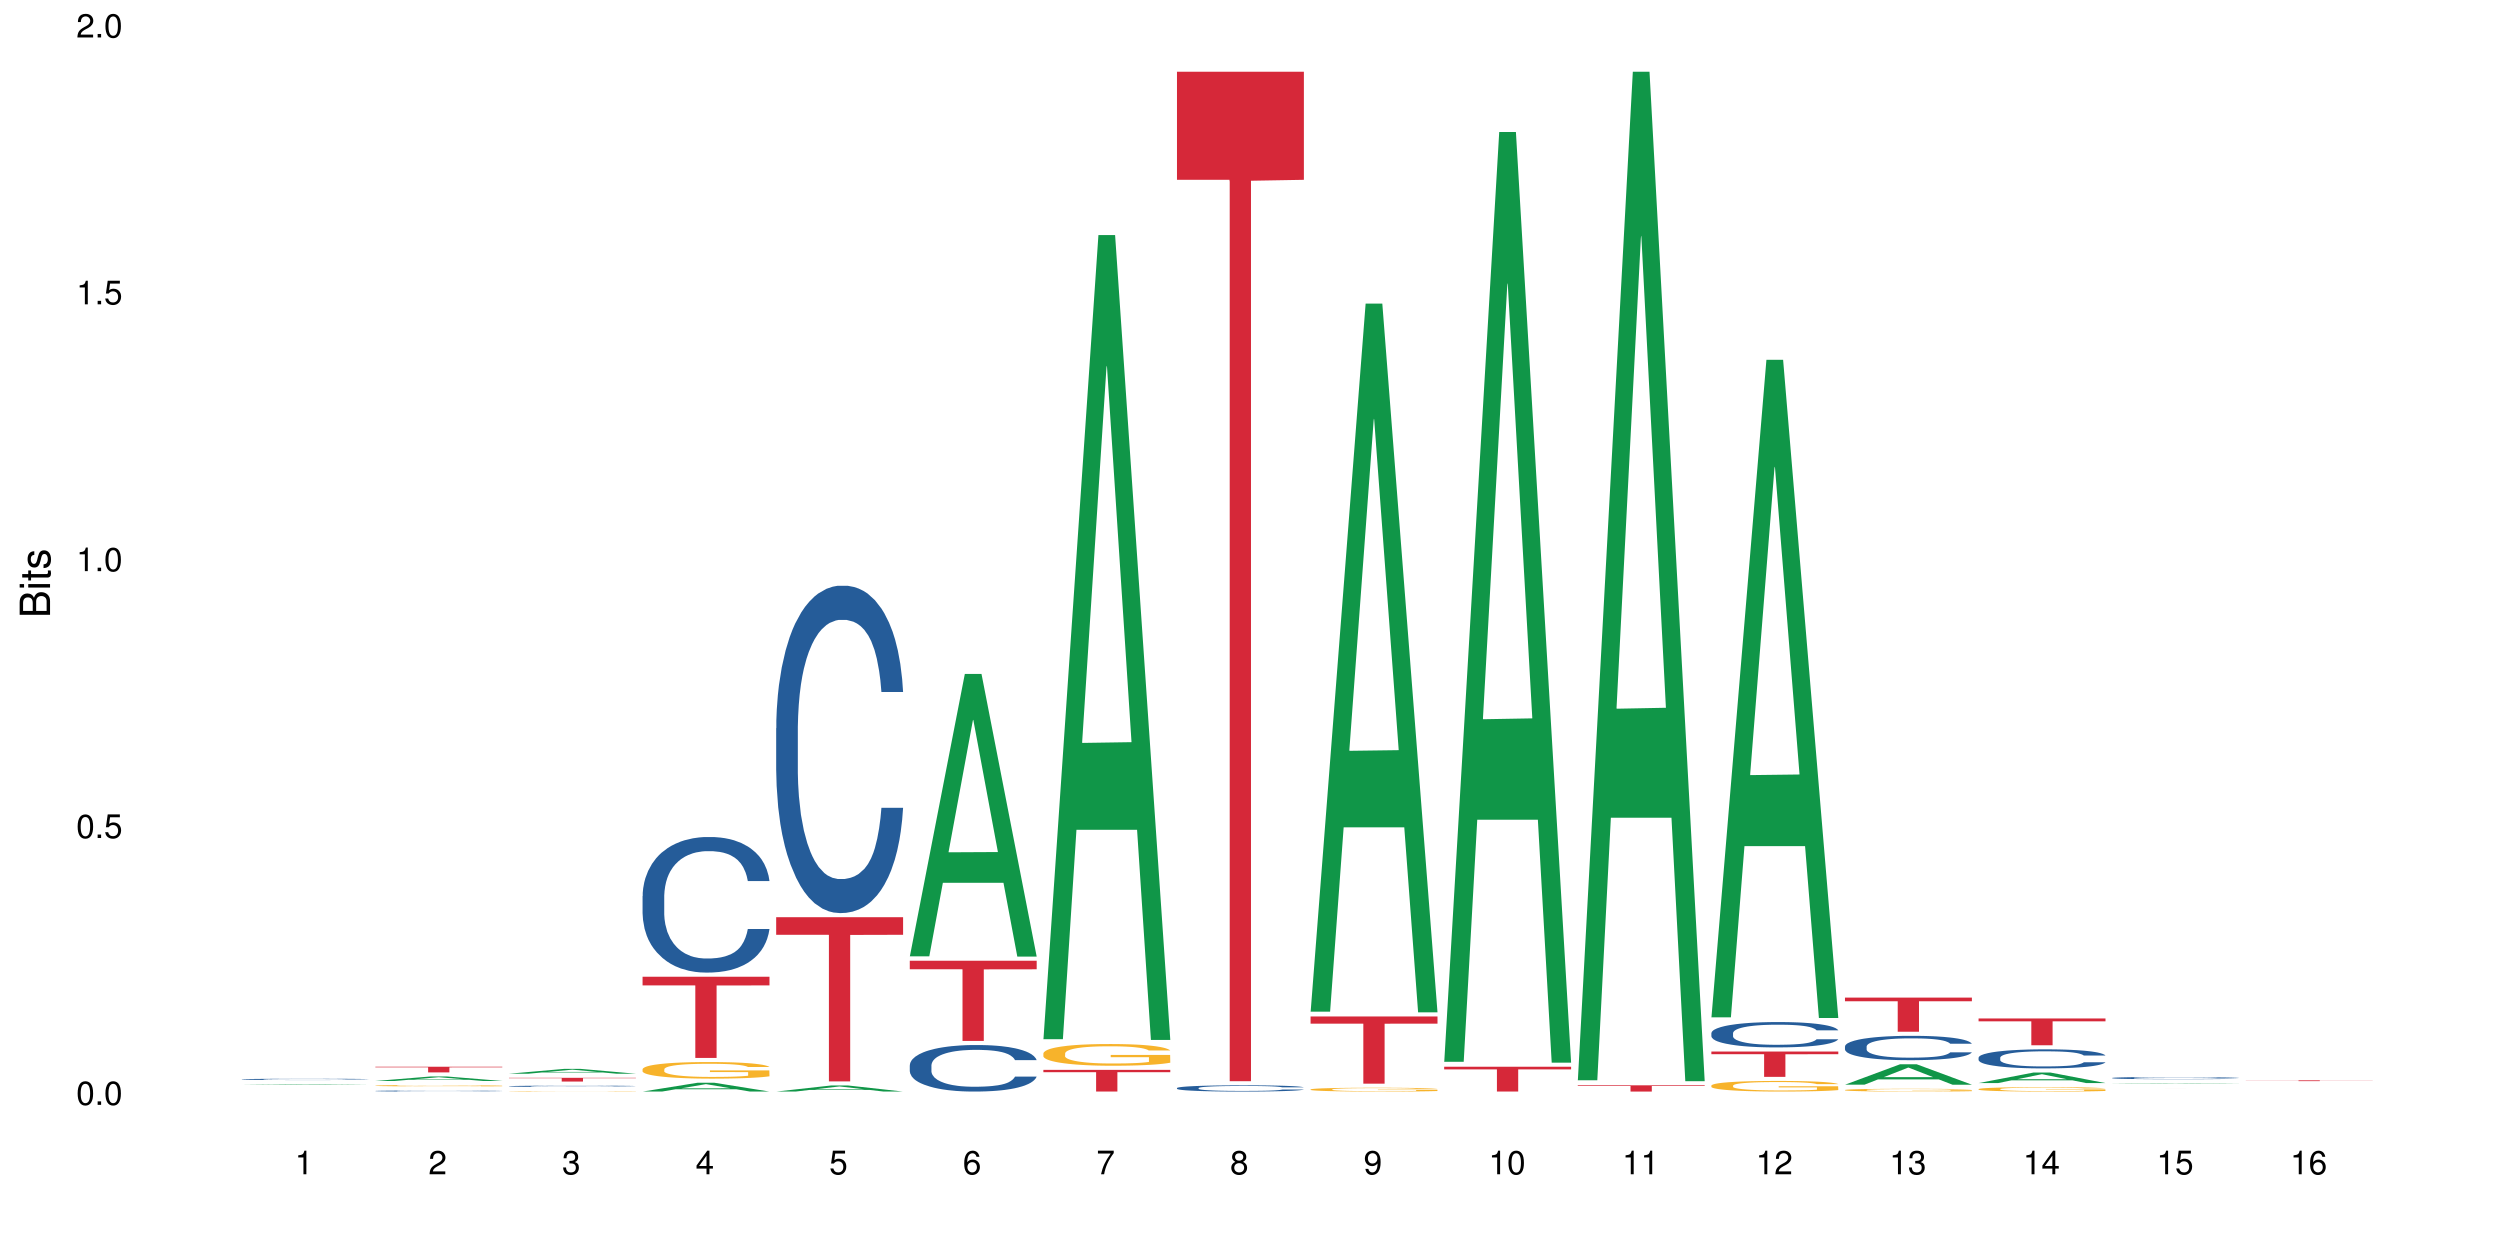 <?xml version="1.0" encoding="UTF-8"?>
<svg xmlns="http://www.w3.org/2000/svg" xmlns:xlink="http://www.w3.org/1999/xlink" width="720pt" height="360pt" viewBox="0 0 720 360" version="1.1">
<defs>
<g>
<symbol overflow="visible" id="glyph0-0">
<path style="stroke:none;" d=""/>
</symbol>
<symbol overflow="visible" id="glyph0-1">
<path style="stroke:none;" d="M 2.641 -6.797 C 2 -6.797 1.422 -6.531 1.078 -6.047 C 0.641 -5.453 0.406 -4.547 0.406 -3.297 C 0.406 -1 1.188 0.219 2.641 0.219 C 4.078 0.219 4.859 -1 4.859 -3.234 C 4.859 -4.562 4.656 -5.438 4.203 -6.047 C 3.844 -6.531 3.281 -6.797 2.641 -6.797 Z M 2.641 -6.047 C 3.547 -6.047 4 -5.125 4 -3.312 C 4 -1.375 3.562 -0.484 2.625 -0.484 C 1.734 -0.484 1.281 -1.422 1.281 -3.281 C 1.281 -5.141 1.734 -6.047 2.641 -6.047 Z M 2.641 -6.047 "/>
</symbol>
<symbol overflow="visible" id="glyph0-2">
<path style="stroke:none;" d="M 1.828 -1 L 0.828 -1 L 0.828 0 L 1.828 0 Z M 1.828 -1 "/>
</symbol>
<symbol overflow="visible" id="glyph0-3">
<path style="stroke:none;" d="M 4.562 -6.797 L 1.062 -6.797 L 0.547 -3.094 L 1.328 -3.094 C 1.719 -3.562 2.047 -3.734 2.578 -3.734 C 3.484 -3.734 4.062 -3.109 4.062 -2.094 C 4.062 -1.125 3.484 -0.531 2.578 -0.531 C 1.828 -0.531 1.375 -0.906 1.188 -1.672 L 0.328 -1.672 C 0.453 -1.109 0.547 -0.844 0.75 -0.594 C 1.125 -0.078 1.828 0.219 2.594 0.219 C 3.969 0.219 4.922 -0.781 4.922 -2.219 C 4.922 -3.562 4.031 -4.484 2.719 -4.484 C 2.25 -4.484 1.859 -4.359 1.469 -4.062 L 1.734 -5.969 L 4.562 -5.969 Z M 4.562 -6.797 "/>
</symbol>
<symbol overflow="visible" id="glyph0-4">
<path style="stroke:none;" d="M 2.484 -4.844 L 2.484 0 L 3.328 0 L 3.328 -6.797 L 2.766 -6.797 C 2.469 -5.75 2.281 -5.609 0.984 -5.453 L 0.984 -4.844 Z M 2.484 -4.844 "/>
</symbol>
<symbol overflow="visible" id="glyph0-5">
<path style="stroke:none;" d="M 4.859 -0.828 L 1.281 -0.828 C 1.359 -1.391 1.672 -1.75 2.5 -2.234 L 3.469 -2.75 C 4.406 -3.266 4.906 -3.969 4.906 -4.812 C 4.906 -5.375 4.672 -5.906 4.266 -6.266 C 3.859 -6.625 3.375 -6.797 2.719 -6.797 C 1.859 -6.797 1.219 -6.5 0.844 -5.922 C 0.609 -5.562 0.5 -5.125 0.484 -4.438 L 1.328 -4.438 C 1.359 -4.906 1.406 -5.188 1.531 -5.406 C 1.75 -5.812 2.188 -6.062 2.703 -6.062 C 3.469 -6.062 4.031 -5.516 4.031 -4.781 C 4.031 -4.25 3.719 -3.797 3.125 -3.438 L 2.234 -2.938 C 0.812 -2.141 0.406 -1.5 0.328 0 L 4.859 0 Z M 4.859 -0.828 "/>
</symbol>
<symbol overflow="visible" id="glyph0-6">
<path style="stroke:none;" d="M 2.125 -3.125 L 2.578 -3.125 C 3.516 -3.125 3.984 -2.703 3.984 -1.891 C 3.984 -1.031 3.469 -0.531 2.578 -0.531 C 1.656 -0.531 1.203 -0.984 1.156 -1.969 L 0.312 -1.969 C 0.344 -1.422 0.438 -1.078 0.609 -0.766 C 0.953 -0.109 1.625 0.219 2.547 0.219 C 3.953 0.219 4.859 -0.609 4.859 -1.906 C 4.859 -2.766 4.516 -3.25 3.703 -3.516 C 4.344 -3.766 4.656 -4.25 4.656 -4.938 C 4.656 -6.109 3.875 -6.797 2.578 -6.797 C 1.203 -6.797 0.484 -6.047 0.453 -4.609 L 1.297 -4.609 C 1.312 -5.016 1.344 -5.25 1.453 -5.453 C 1.641 -5.828 2.062 -6.062 2.594 -6.062 C 3.344 -6.062 3.797 -5.625 3.797 -4.906 C 3.797 -4.422 3.609 -4.141 3.25 -3.984 C 3.016 -3.891 2.719 -3.844 2.125 -3.844 Z M 2.125 -3.125 "/>
</symbol>
<symbol overflow="visible" id="glyph0-7">
<path style="stroke:none;" d="M 3.141 -1.625 L 3.141 0 L 3.984 0 L 3.984 -1.625 L 4.984 -1.625 L 4.984 -2.391 L 3.984 -2.391 L 3.984 -6.797 L 3.359 -6.797 L 0.266 -2.516 L 0.266 -1.625 Z M 3.141 -2.391 L 1 -2.391 L 3.141 -5.359 Z M 3.141 -2.391 "/>
</symbol>
<symbol overflow="visible" id="glyph0-8">
<path style="stroke:none;" d="M 4.781 -5.031 C 4.609 -6.141 3.891 -6.797 2.844 -6.797 C 2.094 -6.797 1.422 -6.438 1.031 -5.828 C 0.609 -5.172 0.406 -4.344 0.406 -3.094 C 0.406 -1.953 0.578 -1.234 0.984 -0.625 C 1.359 -0.078 1.953 0.219 2.703 0.219 C 3.984 0.219 4.922 -0.734 4.922 -2.078 C 4.922 -3.344 4.062 -4.234 2.844 -4.234 C 2.172 -4.234 1.641 -3.969 1.281 -3.469 C 1.281 -5.125 1.828 -6.047 2.797 -6.047 C 3.391 -6.047 3.797 -5.672 3.938 -5.031 Z M 2.734 -3.484 C 3.547 -3.484 4.062 -2.922 4.062 -2 C 4.062 -1.156 3.484 -0.531 2.703 -0.531 C 1.922 -0.531 1.328 -1.188 1.328 -2.047 C 1.328 -2.891 1.906 -3.484 2.734 -3.484 Z M 2.734 -3.484 "/>
</symbol>
<symbol overflow="visible" id="glyph0-9">
<path style="stroke:none;" d="M 4.984 -6.797 L 0.438 -6.797 L 0.438 -5.969 L 4.109 -5.969 C 2.5 -3.656 1.828 -2.234 1.328 0 L 2.219 0 C 2.594 -2.172 3.453 -4.047 4.984 -6.094 Z M 4.984 -6.797 "/>
</symbol>
<symbol overflow="visible" id="glyph0-10">
<path style="stroke:none;" d="M 3.75 -3.578 C 4.453 -4 4.688 -4.344 4.688 -4.984 C 4.688 -6.047 3.844 -6.797 2.641 -6.797 C 1.438 -6.797 0.594 -6.047 0.594 -4.984 C 0.594 -4.359 0.828 -4.016 1.516 -3.578 C 0.734 -3.203 0.359 -2.641 0.359 -1.891 C 0.359 -0.641 1.297 0.219 2.641 0.219 C 3.984 0.219 4.922 -0.641 4.922 -1.875 C 4.922 -2.641 4.531 -3.203 3.75 -3.578 Z M 2.641 -6.047 C 3.359 -6.047 3.812 -5.625 3.812 -4.969 C 3.812 -4.344 3.344 -3.922 2.641 -3.922 C 1.922 -3.922 1.453 -4.344 1.453 -4.984 C 1.453 -5.625 1.922 -6.047 2.641 -6.047 Z M 2.641 -3.203 C 3.484 -3.203 4.062 -2.672 4.062 -1.875 C 4.062 -1.062 3.484 -0.531 2.625 -0.531 C 1.797 -0.531 1.219 -1.078 1.219 -1.875 C 1.219 -2.672 1.797 -3.203 2.641 -3.203 Z M 2.641 -3.203 "/>
</symbol>
<symbol overflow="visible" id="glyph0-11">
<path style="stroke:none;" d="M 0.516 -1.547 C 0.672 -0.438 1.406 0.219 2.438 0.219 C 3.188 0.219 3.859 -0.141 4.266 -0.75 C 4.688 -1.406 4.891 -2.25 4.891 -3.484 C 4.891 -4.625 4.703 -5.359 4.312 -5.953 C 3.938 -6.5 3.344 -6.797 2.594 -6.797 C 1.297 -6.797 0.359 -5.844 0.359 -4.516 C 0.359 -3.25 1.234 -2.344 2.453 -2.344 C 3.094 -2.344 3.562 -2.578 4.016 -3.109 C 4 -1.453 3.469 -0.531 2.5 -0.531 C 1.906 -0.531 1.484 -0.906 1.359 -1.547 Z M 2.578 -6.062 C 3.375 -6.062 3.969 -5.406 3.969 -4.531 C 3.969 -3.688 3.375 -3.094 2.547 -3.094 C 1.734 -3.094 1.234 -3.672 1.234 -4.578 C 1.234 -5.438 1.797 -6.062 2.578 -6.062 Z M 2.578 -6.062 "/>
</symbol>
<symbol overflow="visible" id="glyph1-0">
<path style="stroke:none;" d=""/>
</symbol>
<symbol overflow="visible" id="glyph1-1">
<path style="stroke:none;" d="M 0 -0.953 L 0 -4.891 C 0 -5.719 -0.234 -6.344 -0.734 -6.797 C -1.188 -7.234 -1.812 -7.469 -2.5 -7.469 C -3.547 -7.469 -4.188 -7 -4.625 -5.875 C -4.984 -6.672 -5.641 -7.094 -6.531 -7.094 C -7.156 -7.094 -7.734 -6.859 -8.141 -6.391 C -8.562 -5.938 -8.75 -5.344 -8.75 -4.5 L -8.75 -0.953 Z M -4.984 -2.062 L -7.766 -2.062 L -7.766 -4.219 C -7.766 -4.844 -7.688 -5.203 -7.453 -5.5 C -7.219 -5.812 -6.859 -5.969 -6.375 -5.969 C -5.906 -5.969 -5.531 -5.812 -5.297 -5.5 C -5.062 -5.203 -4.984 -4.844 -4.984 -4.219 Z M -0.984 -2.062 L -4 -2.062 L -4 -4.781 C -4 -5.328 -3.859 -5.688 -3.578 -5.953 C -3.297 -6.219 -2.922 -6.359 -2.484 -6.359 C -2.062 -6.359 -1.688 -6.219 -1.406 -5.953 C -1.109 -5.688 -0.984 -5.328 -0.984 -4.781 Z M -0.984 -2.062 "/>
</symbol>
<symbol overflow="visible" id="glyph1-2">
<path style="stroke:none;" d="M -6.281 -1.797 L -6.281 -0.797 L 0 -0.797 L 0 -1.797 Z M -8.75 -1.797 L -8.75 -0.797 L -7.484 -0.797 L -7.484 -1.797 Z M -8.75 -1.797 "/>
</symbol>
<symbol overflow="visible" id="glyph1-3">
<path style="stroke:none;" d="M -6.281 -3.047 L -6.281 -2.016 L -8.016 -2.016 L -8.016 -1.016 L -6.281 -1.016 L -6.281 -0.172 L -5.469 -0.172 L -5.469 -1.016 L -0.719 -1.016 C -0.078 -1.016 0.281 -1.453 0.281 -2.234 C 0.281 -2.469 0.25 -2.719 0.188 -3.047 L -0.641 -3.047 C -0.609 -2.922 -0.594 -2.766 -0.594 -2.562 C -0.594 -2.141 -0.719 -2.016 -1.156 -2.016 L -5.469 -2.016 L -5.469 -3.047 Z M -6.281 -3.047 "/>
</symbol>
<symbol overflow="visible" id="glyph1-4">
<path style="stroke:none;" d="M -4.531 -5.25 C -5.766 -5.25 -6.469 -4.422 -6.469 -2.969 C -6.469 -1.516 -5.719 -0.562 -4.547 -0.562 C -3.562 -0.562 -3.094 -1.062 -2.734 -2.562 L -2.516 -3.484 C -2.344 -4.188 -2.094 -4.469 -1.625 -4.469 C -1.047 -4.469 -0.641 -3.875 -0.641 -3 C -0.641 -2.453 -0.797 -2 -1.062 -1.75 C -1.25 -1.594 -1.422 -1.531 -1.875 -1.469 L -1.875 -0.406 C -0.422 -0.453 0.281 -1.266 0.281 -2.922 C 0.281 -4.5 -0.5 -5.516 -1.719 -5.516 C -2.656 -5.516 -3.172 -4.984 -3.469 -3.734 L -3.703 -2.766 C -3.891 -1.953 -4.156 -1.609 -4.594 -1.609 C -5.172 -1.609 -5.547 -2.125 -5.547 -2.938 C -5.547 -3.75 -5.203 -4.172 -4.531 -4.203 Z M -4.531 -5.25 "/>
</symbol>
</g>
</defs>
<g id="surface63580">
<rect x="0" y="0" width="720" height="360" style="fill:rgb(100%,100%,100%);fill-opacity:1;stroke:none;"/>
<path style=" stroke:none;fill-rule:nonzero;fill:rgb(6.275%,58.824%,28.235%);fill-opacity:1;" d="M 69.629 312.422 L 69.668 312.422 L 85.484 312.238 L 90.289 312.238 L 106.184 312.422 L 100.598 312.422 L 96.613 312.375 L 79.156 312.375 L 75.254 312.422 L 69.629 312.422 L 80.836 312.355 L 95.012 312.355 L 87.945 312.266 L 87.867 312.266 L 87.789 312.27 L 80.797 312.355 L 80.836 312.355 Z M 69.629 312.422 "/>
<path style=" stroke:none;fill-rule:nonzero;fill:rgb(14.51%,36.078%,60%);fill-opacity:1;" d="M 69.629 310.844 L 69.676 310.844 L 69.676 310.836 L 69.809 310.82 L 70.121 310.805 L 70.434 310.793 L 71.234 310.773 L 72.348 310.754 L 73.508 310.738 L 74.355 310.73 L 75.113 310.723 L 76.852 310.711 L 77.965 310.703 L 79.168 310.695 L 80.641 310.691 L 81.711 310.688 L 84.117 310.684 L 85.898 310.68 L 93.344 310.68 L 94.77 310.684 L 95.973 310.688 L 98.07 310.695 L 99.941 310.703 L 100.789 310.711 L 102.125 310.723 L 103.152 310.73 L 103.863 310.742 L 104.668 310.754 L 105.379 310.77 L 105.914 310.785 L 106.184 310.801 L 99.941 310.801 L 99.629 310.789 L 99.273 310.777 L 98.605 310.762 L 97.938 310.754 L 97 310.742 L 96.152 310.734 L 94.992 310.73 L 93.969 310.727 L 92.898 310.723 L 91.875 310.719 L 86.793 310.719 L 85.055 310.723 L 84.117 310.723 L 82.781 310.73 L 81.844 310.734 L 80.73 310.738 L 79.973 310.746 L 79.035 310.754 L 78.367 310.762 L 77.609 310.773 L 77.164 310.781 L 76.762 310.793 L 76.406 310.805 L 76.137 310.816 L 75.961 310.828 L 75.871 310.84 L 75.871 310.895 L 75.961 310.906 L 76.184 310.922 L 76.762 310.945 L 77.609 310.961 L 78.59 310.977 L 79.527 310.988 L 80.059 310.992 L 80.773 310.996 L 81.887 311.004 L 83.492 311.012 L 84.43 311.016 L 85.855 311.016 L 87.328 311.02 L 89.289 311.02 L 91.027 311.016 L 92.184 311.016 L 93.391 311.012 L 95.039 311.008 L 96.062 311 L 96.953 310.996 L 97.625 310.988 L 98.07 310.98 L 98.738 310.973 L 99.273 310.961 L 99.676 310.949 L 99.941 310.938 L 106.184 310.938 L 105.914 310.949 L 105.516 310.965 L 105.113 310.973 L 104.488 310.984 L 103.773 310.996 L 102.75 311.008 L 101.902 311.016 L 100.789 311.023 L 99.762 311.031 L 98.648 311.039 L 97 311.043 L 95.93 311.047 L 94.77 311.051 L 93.391 311.055 L 91.648 311.055 L 89.777 311.059 L 86.168 311.059 L 84.785 311.055 L 82.957 311.051 L 80.684 311.047 L 79.035 311.039 L 77.742 311.031 L 76.629 311.027 L 75.379 311.016 L 73.773 311 L 72.793 310.988 L 72.125 310.98 L 71.367 310.965 L 70.832 310.953 L 70.207 310.934 L 69.762 310.91 L 69.629 310.891 Z M 69.629 310.844 "/>
<path style=" stroke:none;fill-rule:nonzero;fill:rgb(6.275%,58.824%,28.235%);fill-opacity:1;" d="M 108.105 311.32 L 108.145 311.32 L 123.961 310.027 L 128.766 310.027 L 144.66 311.32 L 139.074 311.32 L 135.09 310.984 L 117.637 310.984 L 113.73 311.32 L 108.105 311.32 L 119.312 310.844 L 133.492 310.844 L 126.422 310.238 L 126.344 310.238 L 126.266 310.242 L 119.273 310.844 L 119.312 310.844 Z M 108.105 311.32 "/>
<path style=" stroke:none;fill-rule:nonzero;fill:rgb(14.51%,36.078%,60%);fill-opacity:1;" d="M 108.105 314.199 L 108.152 314.199 L 108.152 314.191 L 108.285 314.18 L 108.598 314.168 L 108.91 314.16 L 109.711 314.141 L 110.824 314.125 L 111.984 314.113 L 112.832 314.105 L 113.59 314.102 L 115.328 314.09 L 116.441 314.086 L 117.645 314.082 L 119.117 314.078 L 120.188 314.074 L 122.594 314.07 L 124.375 314.066 L 130.527 314.066 L 131.82 314.07 L 133.246 314.07 L 134.453 314.074 L 136.547 314.078 L 138.418 314.086 L 139.266 314.094 L 140.602 314.102 L 141.629 314.109 L 142.34 314.117 L 143.145 314.125 L 143.855 314.141 L 144.391 314.152 L 144.66 314.164 L 138.418 314.164 L 138.105 314.152 L 137.75 314.145 L 137.082 314.133 L 136.414 314.125 L 135.477 314.117 L 134.629 314.113 L 133.469 314.105 L 132.445 314.105 L 131.375 314.102 L 130.352 314.102 L 128.391 314.098 L 125.27 314.098 L 123.531 314.102 L 122.594 314.102 L 121.258 314.105 L 120.32 314.109 L 119.207 314.117 L 118.449 314.121 L 117.512 314.129 L 116.844 314.133 L 116.086 314.145 L 115.641 314.152 L 115.238 314.16 L 114.883 314.168 L 114.613 314.176 L 114.438 314.188 L 114.348 314.199 L 114.348 314.242 L 114.438 314.25 L 114.66 314.262 L 115.238 314.277 L 116.086 314.293 L 117.066 314.305 L 118.004 314.312 L 118.539 314.316 L 119.25 314.324 L 120.363 314.328 L 121.969 314.332 L 122.906 314.336 L 124.332 314.336 L 125.805 314.34 L 127.766 314.34 L 129.504 314.336 L 131.867 314.336 L 133.516 314.328 L 134.539 314.324 L 135.434 314.32 L 136.102 314.316 L 136.547 314.309 L 137.215 314.301 L 137.75 314.293 L 138.152 314.281 L 138.418 314.273 L 144.66 314.273 L 144.391 314.285 L 143.992 314.293 L 143.59 314.305 L 142.965 314.312 L 142.254 314.32 L 141.227 314.332 L 140.379 314.336 L 139.266 314.344 L 138.242 314.348 L 137.125 314.355 L 135.477 314.359 L 134.406 314.363 L 133.246 314.363 L 131.867 314.367 L 130.129 314.371 L 124.645 314.371 L 123.262 314.367 L 121.434 314.367 L 119.16 314.363 L 117.512 314.355 L 116.219 314.352 L 115.105 314.344 L 113.855 314.336 L 112.254 314.324 L 111.27 314.316 L 110.602 314.309 L 109.844 314.297 L 109.309 314.289 L 108.688 314.273 L 108.238 314.254 L 108.105 314.238 Z M 108.105 314.199 "/>
<path style=" stroke:none;fill-rule:nonzero;fill:rgb(96.863%,70.196%,16.863%);fill-opacity:1;" d="M 108.105 312.668 L 108.152 312.664 L 108.152 312.66 L 108.328 312.645 L 108.773 312.621 L 109.355 312.602 L 109.98 312.59 L 110.379 312.582 L 111.047 312.57 L 111.629 312.562 L 113.098 312.547 L 114.973 312.531 L 115.996 312.527 L 117.156 312.52 L 118.805 312.512 L 119.562 312.512 L 121.879 312.504 L 124.512 312.5 L 128.746 312.5 L 130.574 312.504 L 133.07 312.508 L 134.496 312.508 L 135.609 312.512 L 136.77 312.52 L 138.195 312.523 L 139.531 312.535 L 141.672 312.551 L 142.562 312.562 L 143.32 312.574 L 143.992 312.59 L 144.391 312.602 L 144.66 312.617 L 138.465 312.617 L 138.105 312.602 L 137.707 312.594 L 137.035 312.582 L 135.699 312.566 L 134.453 312.559 L 133.383 312.551 L 132.043 312.547 L 130.75 312.543 L 123.887 312.543 L 122.637 312.547 L 121.746 312.551 L 120.5 312.555 L 119.742 312.559 L 119.297 312.562 L 117.957 312.574 L 117.066 312.582 L 116.574 312.59 L 115.953 312.602 L 115.508 312.609 L 115.016 312.625 L 114.75 312.633 L 114.391 312.656 L 114.348 312.723 L 114.48 312.734 L 114.75 312.75 L 115.105 312.762 L 115.641 312.777 L 116.176 312.785 L 117.109 312.801 L 117.914 312.809 L 118.539 312.816 L 119.742 312.824 L 120.23 312.828 L 121.391 312.832 L 122.594 312.84 L 124.066 312.844 L 125.18 312.844 L 126.961 312.848 L 129.234 312.848 L 131.91 312.844 L 133.605 312.844 L 134.762 312.84 L 135.52 312.836 L 136.457 312.832 L 137.125 312.828 L 137.75 312.824 L 138.508 312.82 L 138.508 312.734 L 127.496 312.734 L 127.496 312.695 L 144.613 312.695 L 144.66 312.832 L 143.723 312.844 L 142.562 312.852 L 141.449 312.859 L 140.289 312.863 L 138.641 312.871 L 137.305 312.875 L 135.254 312.879 L 133.383 312.883 L 131.422 312.887 L 125.805 312.887 L 123.844 312.883 L 122.281 312.883 L 119.43 312.875 L 117.645 312.867 L 116.488 312.859 L 115.285 312.852 L 114.078 312.844 L 113.012 312.836 L 112.297 312.828 L 111.582 312.816 L 110.824 312.809 L 110.113 312.797 L 109.578 312.785 L 109.086 312.773 L 108.73 312.762 L 108.375 312.746 L 108.105 312.723 Z M 108.105 312.668 "/>
<path style=" stroke:none;fill-rule:nonzero;fill:rgb(83.922%,15.686%,22.353%);fill-opacity:1;" d="M 108.105 307.227 L 144.66 307.227 L 144.66 307.398 L 129.426 307.402 L 129.426 308.848 L 123.297 308.848 L 123.297 307.402 L 123.207 307.398 L 108.105 307.398 Z M 108.105 307.227 "/>
<path style=" stroke:none;fill-rule:nonzero;fill:rgb(6.275%,58.824%,28.235%);fill-opacity:1;" d="M 146.582 309.23 L 146.621 309.227 L 162.438 307.84 L 167.242 307.84 L 183.137 309.23 L 177.551 309.23 L 173.57 308.867 L 156.113 308.867 L 152.207 309.23 L 146.582 309.23 L 157.793 308.719 L 171.969 308.715 L 164.898 308.066 L 164.82 308.066 L 164.742 308.07 L 157.754 308.715 L 157.793 308.719 Z M 146.582 309.23 "/>
<path style=" stroke:none;fill-rule:nonzero;fill:rgb(14.51%,36.078%,60%);fill-opacity:1;" d="M 146.582 312.832 L 146.629 312.832 L 146.629 312.824 L 146.762 312.812 L 147.074 312.797 L 147.387 312.785 L 148.188 312.762 L 149.301 312.742 L 150.461 312.727 L 151.309 312.719 L 152.066 312.711 L 153.805 312.699 L 154.918 312.691 L 156.121 312.688 L 157.594 312.68 L 158.664 312.68 L 161.07 312.672 L 162.855 312.672 L 164.234 312.668 L 167.223 312.668 L 169.004 312.672 L 170.297 312.672 L 171.727 312.676 L 172.93 312.68 L 175.023 312.684 L 176.895 312.695 L 177.742 312.699 L 179.078 312.711 L 180.105 312.723 L 180.82 312.73 L 181.621 312.742 L 182.336 312.758 L 182.867 312.777 L 183.137 312.793 L 176.895 312.793 L 176.582 312.777 L 176.227 312.766 L 174.891 312.742 L 173.953 312.734 L 173.105 312.727 L 171.949 312.719 L 170.922 312.715 L 169.852 312.711 L 168.828 312.711 L 166.867 312.707 L 164.594 312.707 L 163.746 312.711 L 162.008 312.711 L 161.07 312.715 L 159.734 312.719 L 158.797 312.723 L 157.684 312.73 L 156.926 312.734 L 155.988 312.746 L 155.32 312.754 L 154.562 312.766 L 154.117 312.773 L 153.715 312.781 L 153.359 312.793 L 153.09 312.805 L 152.914 312.82 L 152.824 312.832 L 152.824 312.887 L 152.914 312.898 L 153.137 312.91 L 153.715 312.934 L 154.562 312.953 L 155.543 312.965 L 156.48 312.977 L 157.016 312.98 L 157.727 312.988 L 158.844 312.992 L 160.445 313 L 161.383 313.004 L 162.809 313.008 L 167.98 313.008 L 169.141 313.004 L 170.344 313 L 171.992 312.996 L 173.016 312.988 L 173.91 312.984 L 174.578 312.977 L 175.023 312.973 L 175.691 312.961 L 176.227 312.949 L 176.629 312.938 L 176.895 312.926 L 183.137 312.926 L 182.867 312.938 L 182.469 312.953 L 182.066 312.961 L 181.441 312.977 L 180.73 312.984 L 179.703 312.996 L 178.855 313.004 L 177.742 313.016 L 176.719 313.02 L 175.602 313.027 L 173.953 313.035 L 172.883 313.035 L 171.727 313.039 L 170.344 313.043 L 168.605 313.047 L 163.121 313.047 L 161.738 313.043 L 159.91 313.043 L 157.637 313.035 L 155.988 313.027 L 154.695 313.023 L 153.582 313.016 L 152.332 313.008 L 150.73 312.992 L 149.75 312.98 L 149.078 312.969 L 148.32 312.957 L 147.785 312.945 L 147.164 312.926 L 146.719 312.898 L 146.582 312.883 Z M 146.582 312.832 "/>
<path style=" stroke:none;fill-rule:nonzero;fill:rgb(96.863%,70.196%,16.863%);fill-opacity:1;" d="M 146.582 314.289 L 146.629 314.289 L 146.629 314.285 L 146.805 314.281 L 147.25 314.27 L 147.832 314.266 L 148.457 314.258 L 148.855 314.258 L 149.523 314.254 L 150.105 314.25 L 151.574 314.242 L 153.449 314.238 L 154.473 314.234 L 155.633 314.234 L 157.281 314.23 L 158.039 314.23 L 160.359 314.227 L 171.547 314.227 L 172.973 314.23 L 174.086 314.23 L 175.246 314.234 L 176.672 314.234 L 178.012 314.238 L 179.078 314.242 L 180.148 314.246 L 181.043 314.25 L 181.801 314.254 L 182.469 314.262 L 182.867 314.266 L 183.137 314.27 L 176.941 314.27 L 176.582 314.266 L 176.184 314.262 L 175.516 314.258 L 174.844 314.254 L 174.176 314.25 L 172.93 314.246 L 171.859 314.246 L 170.52 314.242 L 161.117 314.242 L 160.223 314.246 L 158.977 314.246 L 158.219 314.25 L 157.773 314.25 L 156.434 314.254 L 155.543 314.258 L 155.055 314.258 L 154.43 314.262 L 153.984 314.266 L 153.492 314.273 L 153.227 314.277 L 152.867 314.285 L 152.824 314.309 L 152.957 314.312 L 153.227 314.32 L 153.582 314.324 L 154.652 314.332 L 155.586 314.34 L 156.391 314.34 L 157.016 314.344 L 158.219 314.348 L 158.707 314.348 L 159.867 314.352 L 161.07 314.352 L 162.543 314.355 L 172.082 314.355 L 173.242 314.352 L 174.934 314.352 L 175.602 314.348 L 176.227 314.348 L 176.984 314.344 L 176.984 314.312 L 165.973 314.312 L 165.973 314.301 L 183.094 314.301 L 183.137 314.352 L 182.199 314.355 L 181.043 314.355 L 179.926 314.359 L 178.77 314.363 L 177.117 314.363 L 175.781 314.367 L 173.73 314.367 L 171.859 314.371 L 162.32 314.371 L 160.758 314.367 L 157.906 314.367 L 156.121 314.363 L 154.965 314.359 L 153.762 314.359 L 152.555 314.355 L 151.488 314.352 L 150.059 314.344 L 149.301 314.34 L 148.59 314.336 L 148.055 314.332 L 147.562 314.328 L 147.207 314.324 L 146.852 314.316 L 146.672 314.312 L 146.582 314.309 Z M 146.582 314.289 "/>
<path style=" stroke:none;fill-rule:nonzero;fill:rgb(83.922%,15.686%,22.353%);fill-opacity:1;" d="M 146.582 310.41 L 183.137 310.41 L 183.137 310.527 L 167.902 310.527 L 167.902 311.488 L 161.773 311.488 L 161.773 310.527 L 146.582 310.527 Z M 146.582 310.41 "/>
<path style=" stroke:none;fill-rule:nonzero;fill:rgb(6.275%,58.824%,28.235%);fill-opacity:1;" d="M 185.059 314.367 L 185.098 314.367 L 200.914 311.828 L 205.719 311.828 L 221.613 314.371 L 216.027 314.371 L 212.047 313.707 L 194.59 313.707 L 190.684 314.367 L 185.059 314.367 L 196.27 313.434 L 210.445 313.43 L 203.375 312.242 L 203.297 312.238 L 203.219 312.246 L 196.23 313.43 L 196.27 313.434 Z M 185.059 314.367 "/>
<path style=" stroke:none;fill-rule:nonzero;fill:rgb(14.51%,36.078%,60%);fill-opacity:1;" d="M 185.059 258.062 L 185.105 258.023 L 185.105 257.168 L 185.238 255.812 L 185.551 254.102 L 185.863 252.922 L 186.664 250.816 L 187.781 248.785 L 188.938 247.215 L 189.785 246.285 L 190.543 245.57 L 192.281 244.25 L 193.395 243.574 L 194.602 242.969 L 196.07 242.359 L 197.141 242.004 L 199.547 241.434 L 201.332 241.184 L 202.711 241.074 L 205.699 241.074 L 207.484 241.219 L 208.773 241.398 L 210.203 241.684 L 211.406 242.004 L 213.5 242.789 L 215.371 243.789 L 216.219 244.359 L 217.559 245.465 L 218.582 246.535 L 219.297 247.465 L 220.098 248.785 L 220.812 250.391 L 221.348 252.207 L 221.613 253.742 L 215.371 253.742 L 215.062 252.316 L 214.703 251.211 L 214.035 249.746 L 213.367 248.711 L 212.43 247.676 L 211.582 247 L 210.426 246.32 L 209.398 245.895 L 208.328 245.57 L 207.305 245.359 L 205.344 245.145 L 203.07 245.145 L 202.223 245.215 L 200.484 245.5 L 199.547 245.75 L 198.211 246.25 L 197.273 246.715 L 196.16 247.426 L 195.402 248.035 L 194.465 248.961 L 193.797 249.781 L 193.039 250.961 L 192.594 251.852 L 192.191 252.852 L 191.836 254.027 L 191.57 255.277 L 191.391 256.598 L 191.301 257.883 L 191.301 263.414 L 191.391 264.699 L 191.613 266.195 L 192.191 268.371 L 193.039 270.266 L 194.02 271.762 L 194.957 272.832 L 195.492 273.332 L 196.203 273.902 L 197.32 274.617 L 198.922 275.332 L 199.859 275.617 L 201.285 275.902 L 202.758 276.043 L 204.719 276.043 L 206.457 275.902 L 207.617 275.723 L 208.82 275.438 L 210.469 274.832 L 211.496 274.262 L 212.387 273.582 L 213.055 272.906 L 213.5 272.332 L 214.168 271.227 L 214.703 270.016 L 215.105 268.766 L 215.371 267.551 L 221.613 267.551 L 221.348 268.98 L 220.945 270.371 L 220.543 271.406 L 219.918 272.656 L 219.207 273.762 L 218.18 275.012 L 217.336 275.832 L 216.219 276.723 L 215.195 277.402 L 214.078 278.008 L 212.43 278.723 L 211.359 279.078 L 210.203 279.398 L 208.82 279.684 L 207.082 279.934 L 205.211 280.078 L 203.469 280.113 L 201.598 280.043 L 200.215 279.898 L 198.391 279.578 L 196.117 278.934 L 194.465 278.258 L 193.172 277.578 L 192.059 276.867 L 190.812 275.902 L 189.207 274.332 L 188.227 273.117 L 187.555 272.121 L 186.797 270.727 L 186.266 269.48 L 185.641 267.48 L 185.195 264.949 L 185.059 262.984 Z M 185.059 258.062 "/>
<path style=" stroke:none;fill-rule:nonzero;fill:rgb(96.863%,70.196%,16.863%);fill-opacity:1;" d="M 185.059 307.914 L 185.105 307.91 L 185.105 307.824 L 185.281 307.629 L 185.73 307.355 L 186.309 307.133 L 186.934 306.961 L 187.332 306.867 L 188.004 306.738 L 188.582 306.641 L 190.055 306.445 L 191.926 306.262 L 192.949 306.184 L 194.109 306.109 L 195.758 306.027 L 196.516 305.996 L 198.836 305.926 L 201.465 305.883 L 204.363 305.867 L 205.699 305.871 L 207.527 305.891 L 210.023 305.938 L 211.449 305.98 L 212.562 306.027 L 213.723 306.082 L 215.148 306.168 L 216.488 306.273 L 217.559 306.379 L 218.625 306.512 L 219.52 306.648 L 220.277 306.801 L 220.945 306.984 L 221.348 307.137 L 221.613 307.293 L 215.418 307.293 L 215.062 307.137 L 214.66 307.02 L 213.992 306.875 L 213.32 306.773 L 212.652 306.688 L 211.406 306.574 L 210.336 306.504 L 209 306.445 L 207.707 306.406 L 206.234 306.379 L 205.344 306.371 L 202.98 306.371 L 200.84 306.402 L 199.594 306.438 L 198.699 306.473 L 197.453 306.535 L 196.695 306.59 L 196.25 306.625 L 194.91 306.758 L 194.02 306.883 L 193.531 306.965 L 192.906 307.094 L 192.461 307.211 L 191.969 307.387 L 191.703 307.52 L 191.344 307.816 L 191.301 308.602 L 191.434 308.766 L 191.703 308.945 L 192.059 309.102 L 192.594 309.27 L 193.129 309.395 L 194.066 309.566 L 194.867 309.68 L 195.492 309.754 L 196.695 309.871 L 197.184 309.91 L 198.344 309.988 L 199.547 310.051 L 201.02 310.102 L 202.133 310.129 L 203.918 310.148 L 206.191 310.148 L 208.863 310.125 L 210.559 310.09 L 211.719 310.055 L 212.477 310.023 L 213.41 309.977 L 214.078 309.93 L 214.703 309.883 L 215.461 309.809 L 215.461 308.766 L 204.453 308.762 L 204.453 308.273 L 221.57 308.27 L 221.613 309.977 L 220.676 310.094 L 219.52 310.207 L 218.402 310.293 L 217.246 310.367 L 215.594 310.449 L 214.258 310.504 L 212.207 310.562 L 210.336 310.602 L 208.375 310.629 L 206.637 310.645 L 204.586 310.648 L 202.758 310.637 L 200.797 310.613 L 199.234 310.578 L 197.809 310.535 L 196.383 310.477 L 194.602 310.387 L 193.441 310.312 L 192.238 310.219 L 191.035 310.109 L 189.965 309.992 L 189.25 309.902 L 188.539 309.797 L 187.781 309.664 L 187.066 309.516 L 186.531 309.383 L 186.039 309.23 L 185.684 309.086 L 185.328 308.887 L 185.148 308.73 L 185.059 308.598 Z M 185.059 307.914 "/>
<path style=" stroke:none;fill-rule:nonzero;fill:rgb(83.922%,15.686%,22.353%);fill-opacity:1;" d="M 185.059 281.293 L 221.613 281.293 L 221.613 283.797 L 206.379 283.82 L 206.379 304.688 L 200.25 304.688 L 200.25 283.84 L 200.16 283.797 L 185.059 283.797 Z M 185.059 281.293 "/>
<path style=" stroke:none;fill-rule:nonzero;fill:rgb(6.275%,58.824%,28.235%);fill-opacity:1;" d="M 223.539 314.367 L 223.578 314.367 L 239.391 312.613 L 244.195 312.613 L 260.09 314.371 L 254.504 314.371 L 250.523 313.91 L 233.066 313.91 L 229.16 314.367 L 223.539 314.367 L 234.746 313.723 L 248.922 313.719 L 241.852 312.902 L 241.773 312.898 L 241.695 312.902 L 234.707 313.719 L 234.746 313.723 Z M 223.539 314.367 "/>
<path style=" stroke:none;fill-rule:nonzero;fill:rgb(14.51%,36.078%,60%);fill-opacity:1;" d="M 223.539 209.727 L 223.582 209.641 L 223.582 207.574 L 223.715 204.297 L 224.027 200.164 L 224.34 197.32 L 225.141 192.234 L 226.258 187.324 L 227.414 183.531 L 228.262 181.293 L 229.02 179.57 L 230.758 176.379 L 231.875 174.742 L 233.078 173.277 L 234.547 171.812 L 235.617 170.953 L 238.023 169.574 L 239.809 168.969 L 241.191 168.711 L 244.176 168.711 L 245.961 169.055 L 247.254 169.488 L 248.68 170.176 L 249.883 170.953 L 251.977 172.848 L 253.848 175.262 L 254.695 176.641 L 256.035 179.309 L 257.059 181.895 L 257.773 184.137 L 258.574 187.324 L 259.289 191.199 L 259.824 195.594 L 260.09 199.301 L 253.848 199.301 L 253.539 195.855 L 253.18 193.184 L 252.512 189.648 L 251.844 187.152 L 250.906 184.652 L 250.059 183.016 L 248.902 181.379 L 247.875 180.344 L 246.805 179.57 L 245.781 179.051 L 243.82 178.535 L 241.547 178.535 L 240.699 178.707 L 238.961 179.395 L 238.023 180 L 236.688 181.207 L 235.75 182.324 L 234.637 184.051 L 233.879 185.516 L 232.941 187.754 L 232.273 189.734 L 231.516 192.578 L 231.07 194.734 L 230.668 197.145 L 230.312 199.988 L 230.047 203.004 L 229.867 206.195 L 229.777 209.297 L 229.777 222.652 L 229.867 225.754 L 230.09 229.371 L 230.668 234.629 L 231.516 239.195 L 232.496 242.812 L 233.434 245.398 L 233.969 246.605 L 234.68 247.984 L 235.797 249.707 L 237.402 251.43 L 238.336 252.121 L 239.762 252.809 L 241.234 253.152 L 243.195 253.152 L 244.934 252.809 L 246.094 252.379 L 247.297 251.688 L 248.945 250.223 L 249.973 248.848 L 250.863 247.207 L 251.531 245.57 L 251.977 244.191 L 252.645 241.523 L 253.18 238.594 L 253.582 235.578 L 253.848 232.648 L 260.09 232.648 L 259.824 236.094 L 259.422 239.453 L 259.02 241.953 L 258.395 244.969 L 257.684 247.641 L 256.656 250.656 L 255.812 252.637 L 254.695 254.793 L 253.672 256.43 L 252.559 257.895 L 250.906 259.617 L 249.836 260.477 L 248.68 261.254 L 247.297 261.941 L 245.559 262.547 L 243.688 262.891 L 241.949 262.977 L 240.074 262.805 L 238.695 262.461 L 236.867 261.684 L 234.594 260.133 L 232.941 258.496 L 231.648 256.859 L 230.535 255.137 L 229.289 252.809 L 227.684 249.02 L 226.703 246.09 L 226.035 243.676 L 225.277 240.316 L 224.742 237.301 L 224.117 232.473 L 223.672 226.355 L 223.539 221.617 Z M 223.539 209.727 "/>
<path style=" stroke:none;fill-rule:nonzero;fill:rgb(83.922%,15.686%,22.353%);fill-opacity:1;" d="M 223.539 264.156 L 260.09 264.156 L 260.09 269.219 L 244.855 269.262 L 244.855 311.434 L 238.727 311.434 L 238.727 269.305 L 238.637 269.219 L 223.539 269.219 Z M 223.539 264.156 "/>
<path style=" stroke:none;fill-rule:nonzero;fill:rgb(6.275%,58.824%,28.235%);fill-opacity:1;" d="M 262.016 275.43 L 262.055 275.352 L 277.871 194.094 L 282.672 194.094 L 298.566 275.504 L 292.984 275.504 L 289 254.254 L 271.543 254.254 L 267.637 275.43 L 262.016 275.43 L 273.223 245.461 L 287.398 245.387 L 280.328 207.395 L 280.25 207.316 L 280.172 207.547 L 273.184 245.387 L 273.223 245.461 Z M 262.016 275.43 "/>
<path style=" stroke:none;fill-rule:nonzero;fill:rgb(14.51%,36.078%,60%);fill-opacity:1;" d="M 262.016 306.805 L 262.059 306.793 L 262.059 306.496 L 262.191 306.031 L 262.504 305.445 L 262.816 305.039 L 263.617 304.316 L 264.734 303.621 L 265.891 303.082 L 266.738 302.762 L 267.496 302.52 L 269.234 302.066 L 270.352 301.832 L 271.555 301.625 L 273.023 301.418 L 274.094 301.293 L 276.5 301.098 L 278.285 301.012 L 279.668 300.977 L 282.652 300.977 L 284.438 301.023 L 285.73 301.086 L 287.156 301.184 L 288.359 301.293 L 290.453 301.562 L 292.328 301.906 L 293.172 302.102 L 294.512 302.48 L 295.535 302.848 L 296.25 303.168 L 297.051 303.621 L 297.766 304.172 L 298.301 304.797 L 298.566 305.32 L 292.328 305.32 L 292.016 304.832 L 291.656 304.453 L 290.988 303.949 L 290.32 303.594 L 289.383 303.242 L 288.539 303.008 L 287.379 302.773 L 286.352 302.629 L 285.285 302.52 L 284.258 302.445 L 282.297 302.371 L 280.023 302.371 L 279.176 302.395 L 277.438 302.492 L 276.5 302.578 L 275.164 302.75 L 274.227 302.91 L 273.113 303.156 L 272.355 303.363 L 271.422 303.68 L 270.75 303.965 L 269.992 304.367 L 269.547 304.672 L 269.148 305.016 L 268.789 305.422 L 268.523 305.848 L 268.344 306.301 L 268.254 306.742 L 268.254 308.641 L 268.344 309.082 L 268.566 309.594 L 269.148 310.344 L 269.992 310.992 L 270.973 311.504 L 271.91 311.871 L 272.445 312.043 L 273.16 312.238 L 274.273 312.484 L 275.879 312.73 L 276.812 312.828 L 278.238 312.926 L 279.711 312.977 L 281.672 312.977 L 283.41 312.926 L 284.57 312.863 L 285.773 312.766 L 287.422 312.559 L 288.449 312.363 L 289.34 312.129 L 290.008 311.898 L 290.453 311.703 L 291.121 311.32 L 291.656 310.906 L 292.059 310.477 L 292.328 310.062 L 298.566 310.062 L 298.301 310.551 L 297.898 311.027 L 297.496 311.383 L 296.875 311.812 L 296.16 312.191 L 295.137 312.621 L 294.289 312.902 L 293.172 313.207 L 292.148 313.441 L 291.035 313.648 L 289.383 313.895 L 288.316 314.016 L 287.156 314.125 L 285.773 314.223 L 284.035 314.309 L 282.164 314.359 L 280.426 314.371 L 278.551 314.348 L 277.172 314.297 L 275.344 314.188 L 273.07 313.965 L 271.422 313.734 L 270.129 313.5 L 269.012 313.258 L 267.766 312.926 L 266.16 312.387 L 265.18 311.973 L 264.512 311.629 L 263.754 311.152 L 263.219 310.723 L 262.594 310.035 L 262.148 309.168 L 262.016 308.492 Z M 262.016 306.805 "/>
<path style=" stroke:none;fill-rule:nonzero;fill:rgb(83.922%,15.686%,22.353%);fill-opacity:1;" d="M 262.016 276.684 L 298.566 276.684 L 298.566 279.156 L 283.332 279.18 L 283.332 299.797 L 277.203 299.797 L 277.203 279.203 L 277.113 279.156 L 262.016 279.156 Z M 262.016 276.684 "/>
<path style=" stroke:none;fill-rule:nonzero;fill:rgb(6.275%,58.824%,28.235%);fill-opacity:1;" d="M 300.492 299.281 L 300.531 299.062 L 316.348 67.695 L 321.148 67.695 L 337.043 299.5 L 331.461 299.5 L 327.477 238.992 L 310.02 238.992 L 306.113 299.281 L 300.492 299.281 L 311.699 213.961 L 325.875 213.742 L 318.809 105.566 L 318.73 105.348 L 318.652 106 L 311.66 213.742 L 311.699 213.961 Z M 300.492 299.281 "/>
<path style=" stroke:none;fill-rule:nonzero;fill:rgb(96.863%,70.196%,16.863%);fill-opacity:1;" d="M 300.492 303.359 L 300.535 303.352 L 300.535 303.238 L 300.715 302.98 L 301.16 302.629 L 301.738 302.336 L 302.363 302.105 L 302.766 301.988 L 303.434 301.816 L 304.012 301.691 L 305.484 301.434 L 307.355 301.191 L 308.383 301.09 L 309.539 300.992 L 311.191 300.883 L 311.949 300.844 L 314.266 300.754 L 316.895 300.695 L 319.793 300.68 L 321.129 300.684 L 322.957 300.707 L 325.453 300.77 L 326.879 300.828 L 327.996 300.883 L 329.152 300.957 L 330.582 301.074 L 331.918 301.211 L 332.988 301.348 L 334.059 301.52 L 334.949 301.703 L 335.707 301.902 L 336.375 302.141 L 336.777 302.34 L 337.043 302.543 L 330.848 302.543 L 330.492 302.34 L 330.09 302.188 L 329.422 302 L 328.754 301.863 L 328.086 301.754 L 326.836 301.605 L 325.766 301.512 L 324.43 301.434 L 323.137 301.383 L 321.664 301.348 L 320.773 301.336 L 318.41 301.336 L 316.27 301.375 L 315.023 301.422 L 314.133 301.469 L 312.883 301.555 L 312.125 301.621 L 311.68 301.668 L 310.344 301.844 L 309.449 302.004 L 308.961 302.113 L 308.336 302.285 L 307.891 302.438 L 307.402 302.668 L 307.133 302.84 L 306.777 303.227 L 306.73 304.254 L 306.867 304.473 L 307.133 304.707 L 307.488 304.914 L 308.023 305.129 L 308.559 305.297 L 309.496 305.52 L 310.297 305.668 L 310.922 305.766 L 312.125 305.918 L 312.617 305.969 L 313.773 306.07 L 314.98 306.152 L 316.449 306.223 L 317.562 306.254 L 319.348 306.285 L 321.621 306.285 L 324.297 306.25 L 325.988 306.203 L 327.148 306.156 L 327.906 306.117 L 328.844 306.055 L 329.512 305.996 L 330.137 305.934 L 330.895 305.84 L 330.895 304.473 L 319.883 304.465 L 319.883 303.828 L 337 303.82 L 337.043 306.055 L 336.109 306.211 L 334.949 306.359 L 333.836 306.473 L 332.676 306.57 L 331.027 306.68 L 329.688 306.746 L 327.637 306.828 L 325.766 306.879 L 323.805 306.914 L 322.066 306.93 L 320.016 306.934 L 318.188 306.922 L 316.227 306.891 L 314.668 306.844 L 313.238 306.785 L 311.812 306.711 L 310.031 306.594 L 308.871 306.496 L 307.668 306.375 L 306.465 306.23 L 305.395 306.078 L 304.68 305.957 L 303.969 305.82 L 303.211 305.648 L 302.496 305.457 L 301.961 305.277 L 301.473 305.078 L 301.117 304.891 L 300.758 304.633 L 300.582 304.426 L 300.492 304.25 Z M 300.492 303.359 "/>
<path style=" stroke:none;fill-rule:nonzero;fill:rgb(83.922%,15.686%,22.353%);fill-opacity:1;" d="M 300.492 308.113 L 337.043 308.113 L 337.043 308.785 L 321.809 308.789 L 321.809 314.371 L 315.68 314.371 L 315.68 308.797 L 315.594 308.785 L 300.492 308.785 Z M 300.492 308.113 "/>
<path style=" stroke:none;fill-rule:nonzero;fill:rgb(14.51%,36.078%,60%);fill-opacity:1;" d="M 338.969 313.355 L 339.012 313.352 L 339.012 313.312 L 339.145 313.25 L 339.457 313.172 L 339.77 313.117 L 340.574 313.02 L 341.688 312.926 L 342.848 312.855 L 343.691 312.812 L 344.449 312.777 L 346.191 312.719 L 347.305 312.688 L 348.508 312.66 L 349.98 312.629 L 351.047 312.613 L 353.457 312.59 L 355.238 312.578 L 356.621 312.57 L 359.605 312.57 L 361.391 312.578 L 362.684 312.586 L 364.109 312.598 L 365.312 312.613 L 367.41 312.652 L 369.281 312.695 L 370.129 312.723 L 371.465 312.773 L 372.488 312.824 L 373.203 312.867 L 374.004 312.926 L 374.719 313 L 375.254 313.086 L 375.52 313.156 L 369.281 313.156 L 368.969 313.09 L 368.613 313.039 L 367.941 312.973 L 367.273 312.922 L 366.34 312.875 L 365.492 312.844 L 364.332 312.812 L 363.309 312.793 L 362.238 312.777 L 361.211 312.77 L 359.25 312.758 L 356.977 312.758 L 356.129 312.762 L 354.391 312.777 L 353.457 312.785 L 352.117 312.809 L 351.184 312.832 L 350.066 312.863 L 349.309 312.891 L 348.375 312.934 L 347.707 312.973 L 346.949 313.027 L 346.5 313.066 L 346.102 313.113 L 345.742 313.168 L 345.477 313.227 L 345.297 313.285 L 345.207 313.348 L 345.207 313.602 L 345.297 313.66 L 345.52 313.73 L 346.102 313.828 L 346.949 313.918 L 347.93 313.984 L 348.863 314.035 L 349.398 314.059 L 350.113 314.086 L 351.227 314.117 L 352.832 314.148 L 353.77 314.164 L 355.195 314.176 L 356.664 314.184 L 358.625 314.184 L 360.363 314.176 L 361.523 314.168 L 362.727 314.156 L 364.379 314.129 L 365.402 314.102 L 366.293 314.07 L 366.961 314.039 L 367.41 314.012 L 368.078 313.961 L 368.613 313.906 L 369.012 313.848 L 369.281 313.793 L 375.52 313.793 L 375.254 313.859 L 374.852 313.922 L 374.453 313.969 L 373.828 314.027 L 373.113 314.078 L 372.09 314.137 L 371.242 314.172 L 370.129 314.215 L 369.102 314.246 L 367.988 314.273 L 366.34 314.305 L 365.27 314.324 L 364.109 314.336 L 362.727 314.352 L 360.988 314.363 L 359.117 314.367 L 357.379 314.371 L 355.508 314.367 L 354.125 314.359 L 352.297 314.348 L 350.023 314.316 L 348.375 314.285 L 347.082 314.254 L 345.965 314.223 L 344.719 314.176 L 343.113 314.105 L 342.133 314.047 L 341.465 314.004 L 340.707 313.938 L 340.172 313.879 L 339.547 313.789 L 339.102 313.672 L 338.969 313.582 Z M 338.969 313.355 "/>
<path style=" stroke:none;fill-rule:nonzero;fill:rgb(83.922%,15.686%,22.353%);fill-opacity:1;" d="M 338.969 20.664 L 375.52 20.664 L 375.52 51.785 L 360.285 52.055 L 360.285 311.391 L 354.156 311.391 L 354.156 52.328 L 354.07 51.785 L 338.969 51.785 Z M 338.969 20.664 "/>
<path style=" stroke:none;fill-rule:nonzero;fill:rgb(6.275%,58.824%,28.235%);fill-opacity:1;" d="M 377.445 291.367 L 377.484 291.176 L 393.301 87.438 L 398.105 87.438 L 414 291.559 L 408.414 291.559 L 404.43 238.277 L 386.973 238.277 L 383.07 291.367 L 377.445 291.367 L 388.652 216.234 L 402.828 216.043 L 395.762 120.785 L 395.684 120.594 L 395.605 121.172 L 388.613 216.043 L 388.652 216.234 Z M 377.445 291.367 "/>
<path style=" stroke:none;fill-rule:nonzero;fill:rgb(96.863%,70.196%,16.863%);fill-opacity:1;" d="M 377.445 313.742 L 377.488 313.738 L 377.488 313.719 L 377.668 313.676 L 378.113 313.613 L 378.691 313.562 L 379.316 313.52 L 379.719 313.5 L 380.387 313.469 L 380.965 313.445 L 382.438 313.402 L 384.309 313.359 L 385.336 313.34 L 386.496 313.324 L 388.145 313.305 L 388.902 313.297 L 391.219 313.281 L 393.848 313.273 L 396.746 313.27 L 398.086 313.27 L 399.91 313.273 L 402.41 313.285 L 403.836 313.297 L 404.949 313.305 L 406.109 313.32 L 407.535 313.34 L 408.871 313.363 L 409.941 313.387 L 411.012 313.418 L 411.902 313.449 L 412.66 313.484 L 413.328 313.527 L 413.73 313.562 L 414 313.598 L 407.801 313.598 L 407.445 313.562 L 407.043 313.535 L 406.375 313.5 L 405.707 313.477 L 405.039 313.457 L 403.789 313.434 L 402.719 313.414 L 401.383 313.402 L 400.09 313.395 L 398.621 313.387 L 397.727 313.383 L 395.363 313.383 L 393.227 313.391 L 391.977 313.398 L 391.086 313.406 L 389.836 313.422 L 389.078 313.434 L 388.633 313.441 L 387.297 313.473 L 386.406 313.504 L 385.914 313.523 L 385.289 313.551 L 384.844 313.578 L 384.355 313.621 L 384.086 313.648 L 383.73 313.719 L 383.688 313.898 L 383.82 313.938 L 384.086 313.977 L 384.445 314.016 L 384.98 314.055 L 385.512 314.082 L 386.449 314.121 L 387.254 314.148 L 387.875 314.164 L 389.078 314.191 L 389.57 314.199 L 390.73 314.219 L 391.934 314.234 L 393.402 314.246 L 394.52 314.25 L 396.301 314.258 L 398.574 314.258 L 401.25 314.25 L 402.941 314.242 L 404.102 314.234 L 404.859 314.227 L 405.797 314.215 L 406.465 314.207 L 407.09 314.195 L 407.848 314.176 L 407.848 313.938 L 396.836 313.938 L 396.836 313.824 L 413.953 313.824 L 414 314.215 L 413.062 314.242 L 411.902 314.27 L 410.789 314.289 L 409.629 314.305 L 407.98 314.324 L 406.645 314.336 L 404.594 314.352 L 402.719 314.359 L 400.758 314.367 L 399.02 314.371 L 396.969 314.371 L 395.141 314.367 L 393.18 314.363 L 391.621 314.355 L 388.77 314.332 L 386.984 314.309 L 385.824 314.293 L 384.621 314.273 L 383.418 314.246 L 382.348 314.219 L 381.637 314.199 L 380.922 314.176 L 380.164 314.145 L 379.449 314.109 L 378.918 314.078 L 378.426 314.043 L 378.07 314.012 L 377.711 313.965 L 377.535 313.93 L 377.445 313.898 Z M 377.445 313.742 "/>
<path style=" stroke:none;fill-rule:nonzero;fill:rgb(83.922%,15.686%,22.353%);fill-opacity:1;" d="M 377.445 292.738 L 414 292.738 L 414 294.809 L 398.766 294.828 L 398.766 312.09 L 392.637 312.09 L 392.637 294.848 L 392.547 294.809 L 377.445 294.809 Z M 377.445 292.738 "/>
<path style=" stroke:none;fill-rule:nonzero;fill:rgb(6.275%,58.824%,28.235%);fill-opacity:1;" d="M 415.922 305.793 L 415.961 305.543 L 431.777 38.02 L 436.582 38.02 L 452.477 306.043 L 446.891 306.043 L 442.906 236.082 L 425.449 236.082 L 421.547 305.793 L 415.922 305.793 L 427.129 207.141 L 441.305 206.887 L 434.238 81.812 L 434.16 81.559 L 434.082 82.312 L 427.09 206.887 L 427.129 207.141 Z M 415.922 305.793 "/>
<path style=" stroke:none;fill-rule:nonzero;fill:rgb(83.922%,15.686%,22.353%);fill-opacity:1;" d="M 415.922 307.223 L 452.477 307.223 L 452.477 307.988 L 437.242 307.996 L 437.242 314.371 L 431.113 314.371 L 431.113 308.004 L 431.023 307.988 L 415.922 307.988 Z M 415.922 307.223 "/>
<path style=" stroke:none;fill-rule:nonzero;fill:rgb(6.275%,58.824%,28.235%);fill-opacity:1;" d="M 454.398 311.117 L 454.438 310.848 L 470.254 20.664 L 475.059 20.664 L 490.953 311.391 L 485.367 311.391 L 481.383 235.504 L 463.93 235.504 L 460.023 311.117 L 454.398 311.117 L 465.605 204.109 L 479.781 203.836 L 472.715 68.164 L 472.637 67.891 L 472.559 68.707 L 465.566 203.836 L 465.605 204.109 Z M 454.398 311.117 "/>
<path style=" stroke:none;fill-rule:nonzero;fill:rgb(83.922%,15.686%,22.353%);fill-opacity:1;" d="M 454.398 312.57 L 490.953 312.57 L 490.953 312.766 L 475.719 312.766 L 475.719 314.371 L 469.59 314.371 L 469.59 312.766 L 454.398 312.766 Z M 454.398 312.57 "/>
<path style=" stroke:none;fill-rule:nonzero;fill:rgb(6.275%,58.824%,28.235%);fill-opacity:1;" d="M 492.875 293 L 492.914 292.82 L 508.73 103.621 L 513.535 103.621 L 529.43 293.18 L 523.844 293.18 L 519.859 243.695 L 502.406 243.695 L 498.5 293 L 492.875 293 L 504.086 223.23 L 518.262 223.051 L 511.191 134.59 L 511.113 134.414 L 511.035 134.945 L 504.047 223.051 L 504.086 223.23 Z M 492.875 293 "/>
<path style=" stroke:none;fill-rule:nonzero;fill:rgb(14.51%,36.078%,60%);fill-opacity:1;" d="M 492.875 297.531 L 492.922 297.527 L 492.922 297.367 L 493.055 297.113 L 493.367 296.793 L 493.68 296.57 L 494.48 296.18 L 495.594 295.797 L 496.754 295.504 L 497.602 295.332 L 498.359 295.199 L 500.098 294.949 L 501.211 294.824 L 502.414 294.711 L 503.887 294.598 L 504.957 294.531 L 507.363 294.426 L 509.148 294.379 L 510.527 294.355 L 513.516 294.355 L 515.297 294.383 L 516.59 294.418 L 518.016 294.469 L 519.223 294.531 L 521.316 294.676 L 523.188 294.863 L 524.035 294.973 L 525.371 295.18 L 526.398 295.379 L 527.109 295.551 L 527.914 295.797 L 528.625 296.098 L 529.16 296.438 L 529.43 296.727 L 523.188 296.727 L 522.875 296.457 L 522.52 296.25 L 521.852 295.977 L 521.184 295.785 L 520.246 295.59 L 519.398 295.465 L 518.242 295.336 L 517.215 295.258 L 516.145 295.199 L 515.121 295.156 L 513.16 295.117 L 510.887 295.117 L 510.039 295.133 L 508.301 295.184 L 507.363 295.23 L 506.027 295.324 L 505.09 295.41 L 503.977 295.543 L 503.219 295.656 L 502.281 295.832 L 501.613 295.984 L 500.855 296.203 L 500.41 296.371 L 500.008 296.559 L 499.652 296.777 L 499.383 297.012 L 499.207 297.258 L 499.117 297.5 L 499.117 298.531 L 499.207 298.773 L 499.43 299.055 L 500.008 299.461 L 500.855 299.812 L 501.836 300.094 L 502.773 300.293 L 503.309 300.387 L 504.02 300.496 L 505.133 300.629 L 506.738 300.762 L 507.676 300.812 L 509.102 300.867 L 510.574 300.895 L 512.535 300.895 L 514.273 300.867 L 515.434 300.836 L 516.637 300.781 L 518.285 300.668 L 519.309 300.562 L 520.203 300.434 L 520.871 300.309 L 521.316 300.199 L 521.984 299.992 L 522.52 299.766 L 522.922 299.535 L 523.188 299.309 L 529.43 299.309 L 529.16 299.574 L 528.762 299.832 L 528.359 300.027 L 527.734 300.262 L 527.023 300.469 L 525.996 300.699 L 525.148 300.855 L 524.035 301.02 L 523.012 301.148 L 521.895 301.262 L 520.246 301.395 L 519.176 301.461 L 518.016 301.523 L 516.637 301.574 L 514.898 301.621 L 513.023 301.648 L 511.285 301.656 L 509.414 301.641 L 508.031 301.613 L 506.203 301.555 L 503.93 301.434 L 502.281 301.309 L 500.988 301.18 L 499.875 301.047 L 498.625 300.867 L 497.023 300.574 L 496.039 300.348 L 495.371 300.16 L 494.613 299.902 L 494.078 299.668 L 493.457 299.293 L 493.008 298.82 L 492.875 298.453 Z M 492.875 297.531 "/>
<path style=" stroke:none;fill-rule:nonzero;fill:rgb(96.863%,70.196%,16.863%);fill-opacity:1;" d="M 492.875 312.621 L 492.922 312.617 L 492.922 312.562 L 493.098 312.438 L 493.543 312.266 L 494.125 312.121 L 494.75 312.012 L 495.148 311.953 L 495.816 311.867 L 496.398 311.805 L 497.867 311.68 L 499.742 311.562 L 500.766 311.512 L 501.926 311.465 L 503.574 311.414 L 504.332 311.395 L 506.648 311.348 L 509.281 311.32 L 512.18 311.312 L 513.516 311.312 L 515.344 311.324 L 517.84 311.355 L 519.266 311.383 L 520.379 311.414 L 521.539 311.449 L 522.965 311.504 L 524.305 311.57 L 525.371 311.637 L 526.441 311.723 L 527.336 311.812 L 528.094 311.91 L 528.762 312.027 L 529.16 312.125 L 529.43 312.223 L 523.234 312.223 L 522.875 312.125 L 522.477 312.051 L 521.805 311.957 L 521.137 311.891 L 520.469 311.836 L 519.223 311.766 L 518.152 311.719 L 516.812 311.68 L 515.52 311.656 L 514.051 311.637 L 513.16 311.633 L 510.797 311.633 L 508.656 311.652 L 507.406 311.676 L 506.516 311.695 L 505.27 311.738 L 504.512 311.773 L 504.066 311.797 L 502.727 311.883 L 501.836 311.961 L 501.344 312.012 L 500.723 312.098 L 500.277 312.172 L 499.785 312.285 L 499.52 312.367 L 499.16 312.559 L 499.117 313.059 L 499.25 313.168 L 499.52 313.281 L 499.875 313.383 L 500.41 313.488 L 500.945 313.57 L 501.879 313.68 L 502.684 313.75 L 503.309 313.797 L 504.512 313.875 L 505 313.898 L 506.16 313.949 L 507.363 313.988 L 508.836 314.02 L 509.949 314.039 L 511.73 314.051 L 514.004 314.051 L 516.68 314.035 L 518.375 314.012 L 519.531 313.992 L 520.289 313.973 L 521.227 313.941 L 521.895 313.914 L 522.52 313.883 L 523.277 313.836 L 523.277 313.168 L 512.266 313.164 L 512.266 312.852 L 529.383 312.848 L 529.43 313.941 L 528.492 314.016 L 527.336 314.09 L 526.219 314.145 L 525.062 314.191 L 523.41 314.246 L 522.074 314.277 L 520.023 314.316 L 518.152 314.344 L 516.191 314.359 L 514.453 314.367 L 512.402 314.371 L 510.574 314.363 L 508.613 314.348 L 507.051 314.324 L 505.625 314.297 L 504.199 314.262 L 502.414 314.203 L 501.258 314.156 L 500.055 314.098 L 498.848 314.027 L 497.781 313.953 L 497.066 313.895 L 496.352 313.824 L 495.594 313.742 L 494.883 313.648 L 494.348 313.559 L 493.855 313.461 L 493.5 313.371 L 493.145 313.246 L 492.965 313.145 L 492.875 313.059 Z M 492.875 312.621 "/>
<path style=" stroke:none;fill-rule:nonzero;fill:rgb(83.922%,15.686%,22.353%);fill-opacity:1;" d="M 492.875 302.836 L 529.43 302.836 L 529.43 303.617 L 514.195 303.621 L 514.195 310.133 L 508.066 310.133 L 508.066 303.629 L 507.977 303.617 L 492.875 303.617 Z M 492.875 302.836 "/>
<path style=" stroke:none;fill-rule:nonzero;fill:rgb(6.275%,58.824%,28.235%);fill-opacity:1;" d="M 531.352 312.387 L 531.391 312.383 L 547.207 306.512 L 552.012 306.512 L 567.906 312.395 L 562.32 312.395 L 558.34 310.859 L 540.883 310.859 L 536.977 312.387 L 531.352 312.387 L 542.562 310.223 L 556.738 310.219 L 549.668 307.473 L 549.59 307.469 L 549.512 307.484 L 542.523 310.219 L 542.562 310.223 Z M 531.352 312.387 "/>
<path style=" stroke:none;fill-rule:nonzero;fill:rgb(14.51%,36.078%,60%);fill-opacity:1;" d="M 531.352 301.371 L 531.398 301.367 L 531.398 301.211 L 531.531 300.969 L 531.844 300.66 L 532.156 300.449 L 532.957 300.07 L 534.07 299.707 L 535.23 299.426 L 536.078 299.258 L 536.836 299.129 L 538.574 298.895 L 539.688 298.77 L 540.891 298.66 L 542.363 298.555 L 543.434 298.488 L 545.84 298.387 L 547.625 298.34 L 549.004 298.324 L 551.992 298.324 L 553.773 298.348 L 555.066 298.379 L 556.496 298.43 L 557.699 298.488 L 559.793 298.629 L 561.664 298.809 L 562.512 298.91 L 563.852 299.109 L 564.875 299.305 L 565.59 299.469 L 566.391 299.707 L 567.105 299.996 L 567.637 300.32 L 567.906 300.598 L 561.664 300.598 L 561.352 300.34 L 560.996 300.141 L 560.328 299.879 L 559.66 299.695 L 558.723 299.508 L 557.875 299.387 L 556.719 299.266 L 555.691 299.188 L 554.621 299.129 L 553.598 299.09 L 551.637 299.055 L 549.363 299.055 L 548.516 299.066 L 546.777 299.117 L 545.84 299.16 L 544.504 299.25 L 543.566 299.336 L 542.453 299.465 L 541.695 299.57 L 540.758 299.738 L 540.09 299.887 L 539.332 300.098 L 538.887 300.258 L 538.484 300.438 L 538.129 300.648 L 537.859 300.871 L 537.684 301.109 L 537.594 301.34 L 537.594 302.336 L 537.684 302.566 L 537.906 302.832 L 538.484 303.227 L 539.332 303.562 L 540.312 303.832 L 541.25 304.027 L 541.785 304.117 L 542.496 304.219 L 543.613 304.348 L 545.215 304.473 L 546.152 304.527 L 547.578 304.578 L 549.051 304.602 L 551.012 304.602 L 552.75 304.578 L 553.91 304.543 L 555.113 304.492 L 556.762 304.383 L 557.789 304.281 L 558.68 304.16 L 559.348 304.039 L 559.793 303.938 L 560.461 303.738 L 560.996 303.52 L 561.398 303.297 L 561.664 303.078 L 567.906 303.078 L 567.637 303.332 L 567.238 303.582 L 566.836 303.77 L 566.211 303.992 L 565.5 304.191 L 564.473 304.418 L 563.625 304.562 L 562.512 304.723 L 561.488 304.848 L 560.371 304.953 L 558.723 305.082 L 557.652 305.148 L 556.496 305.203 L 555.113 305.258 L 553.375 305.301 L 551.5 305.328 L 549.762 305.332 L 547.891 305.32 L 546.508 305.293 L 544.68 305.238 L 542.406 305.121 L 540.758 305 L 539.465 304.879 L 538.352 304.75 L 537.102 304.578 L 535.5 304.297 L 534.52 304.078 L 533.848 303.898 L 533.09 303.648 L 532.555 303.422 L 531.934 303.066 L 531.488 302.609 L 531.352 302.258 Z M 531.352 301.371 "/>
<path style=" stroke:none;fill-rule:nonzero;fill:rgb(96.863%,70.196%,16.863%);fill-opacity:1;" d="M 531.352 313.914 L 531.398 313.914 L 531.398 313.898 L 531.574 313.867 L 532.023 313.82 L 532.602 313.785 L 533.227 313.754 L 533.625 313.738 L 534.297 313.719 L 534.875 313.703 L 536.344 313.668 L 538.219 313.641 L 539.242 313.625 L 540.402 313.613 L 542.051 313.598 L 542.809 313.594 L 545.129 313.582 L 547.758 313.574 L 551.992 313.574 L 553.82 313.578 L 556.316 313.586 L 557.742 313.594 L 558.855 313.598 L 560.016 313.609 L 561.441 313.625 L 562.781 313.641 L 563.852 313.66 L 564.918 313.68 L 565.812 313.703 L 566.57 313.73 L 567.238 313.758 L 567.637 313.785 L 567.906 313.812 L 561.711 313.812 L 561.352 313.785 L 560.953 313.766 L 560.285 313.742 L 559.613 313.723 L 558.945 313.711 L 557.699 313.691 L 556.629 313.68 L 555.289 313.668 L 554 313.664 L 552.527 313.66 L 551.637 313.656 L 549.273 313.656 L 547.133 313.66 L 545.887 313.668 L 544.992 313.672 L 543.746 313.684 L 542.988 313.695 L 542.543 313.699 L 541.203 313.723 L 540.312 313.742 L 539.824 313.758 L 539.199 313.777 L 538.754 313.797 L 538.262 313.828 L 537.996 313.848 L 537.637 313.898 L 537.594 314.027 L 537.727 314.059 L 537.996 314.086 L 538.352 314.113 L 538.887 314.141 L 539.422 314.16 L 540.359 314.191 L 541.16 314.211 L 541.785 314.223 L 542.988 314.242 L 543.477 314.246 L 544.637 314.262 L 545.84 314.27 L 547.312 314.281 L 548.426 314.285 L 550.211 314.289 L 552.484 314.289 L 555.156 314.285 L 556.852 314.277 L 558.012 314.273 L 558.77 314.266 L 559.703 314.258 L 560.371 314.25 L 560.996 314.242 L 561.754 314.23 L 561.754 314.059 L 550.742 314.055 L 550.742 313.973 L 567.863 313.973 L 567.906 314.258 L 566.969 314.277 L 565.812 314.297 L 564.695 314.312 L 563.539 314.324 L 561.887 314.336 L 560.551 314.348 L 558.5 314.355 L 556.629 314.363 L 554.668 314.367 L 552.93 314.371 L 549.051 314.371 L 547.09 314.363 L 545.527 314.359 L 542.676 314.344 L 540.891 314.328 L 539.734 314.316 L 538.531 314.301 L 537.328 314.281 L 536.258 314.262 L 534.828 314.23 L 534.07 314.207 L 533.359 314.184 L 532.824 314.16 L 532.332 314.133 L 531.977 314.109 L 531.621 314.078 L 531.441 314.051 L 531.352 314.027 Z M 531.352 313.914 "/>
<path style=" stroke:none;fill-rule:nonzero;fill:rgb(83.922%,15.686%,22.353%);fill-opacity:1;" d="M 531.352 287.309 L 567.906 287.309 L 567.906 288.359 L 552.672 288.371 L 552.672 297.145 L 546.543 297.145 L 546.543 288.379 L 546.453 288.359 L 531.352 288.359 Z M 531.352 287.309 "/>
<path style=" stroke:none;fill-rule:nonzero;fill:rgb(6.275%,58.824%,28.235%);fill-opacity:1;" d="M 569.828 311.922 L 569.867 311.918 L 585.684 308.883 L 590.488 308.883 L 606.383 311.926 L 600.797 311.926 L 596.816 311.129 L 579.359 311.129 L 575.453 311.922 L 569.828 311.922 L 581.039 310.801 L 595.215 310.801 L 588.145 309.379 L 588.066 309.375 L 587.988 309.383 L 581 310.801 L 581.039 310.801 Z M 569.828 311.922 "/>
<path style=" stroke:none;fill-rule:nonzero;fill:rgb(14.51%,36.078%,60%);fill-opacity:1;" d="M 569.828 304.602 L 569.875 304.598 L 569.875 304.477 L 570.008 304.285 L 570.32 304.043 L 570.633 303.879 L 571.434 303.582 L 572.551 303.297 L 573.707 303.074 L 574.555 302.945 L 575.312 302.844 L 577.051 302.66 L 578.164 302.562 L 579.371 302.477 L 580.84 302.395 L 581.91 302.344 L 584.316 302.262 L 586.102 302.227 L 587.484 302.211 L 590.469 302.211 L 592.254 302.234 L 593.543 302.258 L 594.973 302.297 L 596.176 302.344 L 598.27 302.453 L 600.141 302.594 L 600.988 302.676 L 602.328 302.828 L 603.352 302.98 L 604.066 303.109 L 604.867 303.297 L 605.582 303.523 L 606.117 303.777 L 606.383 303.992 L 600.141 303.992 L 599.832 303.793 L 599.473 303.637 L 598.805 303.434 L 598.137 303.285 L 597.199 303.141 L 596.352 303.047 L 595.195 302.949 L 594.168 302.891 L 593.098 302.844 L 592.074 302.816 L 590.113 302.785 L 587.84 302.785 L 586.992 302.793 L 585.254 302.836 L 584.316 302.871 L 582.98 302.941 L 582.043 303.004 L 580.93 303.105 L 580.172 303.191 L 579.234 303.32 L 578.566 303.438 L 577.809 303.602 L 577.363 303.727 L 576.961 303.867 L 576.605 304.035 L 576.34 304.211 L 576.16 304.395 L 576.07 304.574 L 576.07 305.352 L 576.16 305.535 L 576.383 305.746 L 576.961 306.051 L 577.809 306.316 L 578.789 306.527 L 579.727 306.68 L 580.262 306.75 L 580.973 306.828 L 582.09 306.93 L 583.695 307.031 L 584.629 307.07 L 586.055 307.109 L 587.527 307.129 L 589.488 307.129 L 591.227 307.109 L 592.387 307.086 L 593.59 307.043 L 595.238 306.961 L 596.266 306.879 L 597.156 306.785 L 597.824 306.688 L 598.27 306.609 L 598.938 306.453 L 599.473 306.281 L 599.875 306.105 L 600.141 305.938 L 606.383 305.938 L 606.117 306.137 L 605.715 306.332 L 605.312 306.477 L 604.688 306.652 L 603.977 306.809 L 602.949 306.984 L 602.105 307.102 L 600.988 307.227 L 599.965 307.32 L 598.848 307.406 L 597.199 307.508 L 596.129 307.555 L 594.973 307.602 L 593.59 307.641 L 591.852 307.676 L 589.98 307.695 L 588.242 307.703 L 586.367 307.691 L 584.984 307.672 L 583.16 307.625 L 580.887 307.535 L 579.234 307.441 L 577.941 307.344 L 576.828 307.246 L 575.582 307.109 L 573.977 306.891 L 572.996 306.719 L 572.328 306.578 L 571.57 306.383 L 571.035 306.207 L 570.41 305.926 L 569.965 305.57 L 569.828 305.293 Z M 569.828 304.602 "/>
<path style=" stroke:none;fill-rule:nonzero;fill:rgb(96.863%,70.196%,16.863%);fill-opacity:1;" d="M 569.828 313.648 L 569.875 313.645 L 569.875 313.621 L 570.055 313.57 L 570.5 313.5 L 571.078 313.441 L 571.703 313.395 L 572.102 313.371 L 572.773 313.336 L 573.352 313.309 L 574.824 313.258 L 576.695 313.207 L 577.719 313.188 L 578.879 313.168 L 580.527 313.148 L 581.285 313.137 L 583.605 313.121 L 586.234 313.109 L 589.133 313.105 L 590.469 313.105 L 592.297 313.109 L 594.793 313.125 L 596.219 313.137 L 597.332 313.148 L 598.492 313.16 L 599.918 313.184 L 601.258 313.211 L 602.328 313.238 L 603.395 313.273 L 604.289 313.312 L 605.047 313.352 L 605.715 313.402 L 606.117 313.441 L 606.383 313.48 L 600.188 313.48 L 599.832 313.441 L 599.43 313.41 L 598.762 313.371 L 598.09 313.344 L 597.422 313.32 L 596.176 313.293 L 595.105 313.273 L 593.77 313.258 L 592.477 313.246 L 591.004 313.238 L 587.75 313.238 L 585.609 313.246 L 584.363 313.254 L 583.469 313.266 L 582.223 313.281 L 581.465 313.297 L 581.02 313.305 L 579.68 313.34 L 578.789 313.375 L 578.301 313.395 L 577.676 313.43 L 577.23 313.461 L 576.738 313.508 L 576.473 313.543 L 576.117 313.621 L 576.07 313.828 L 576.203 313.871 L 576.473 313.918 L 576.828 313.961 L 577.363 314.004 L 577.898 314.039 L 578.836 314.086 L 579.637 314.113 L 580.262 314.133 L 581.465 314.164 L 581.953 314.176 L 583.113 314.195 L 584.316 314.211 L 585.789 314.227 L 586.902 314.234 L 588.688 314.238 L 590.961 314.238 L 593.633 314.23 L 595.328 314.223 L 596.488 314.215 L 597.246 314.207 L 598.18 314.191 L 598.848 314.18 L 599.473 314.168 L 600.23 314.148 L 600.23 313.871 L 589.223 313.871 L 589.223 313.742 L 606.34 313.742 L 606.383 314.191 L 605.445 314.223 L 604.289 314.254 L 603.172 314.277 L 602.016 314.297 L 600.363 314.32 L 599.027 314.332 L 596.977 314.348 L 595.105 314.359 L 593.145 314.367 L 591.406 314.371 L 589.355 314.371 L 587.527 314.367 L 585.566 314.363 L 584.004 314.352 L 582.578 314.34 L 581.152 314.324 L 579.371 314.301 L 578.211 314.281 L 577.008 314.258 L 575.805 314.227 L 574.734 314.199 L 574.02 314.172 L 573.309 314.145 L 572.551 314.109 L 571.836 314.07 L 571.301 314.035 L 570.812 313.996 L 570.453 313.957 L 570.098 313.906 L 569.918 313.863 L 569.828 313.828 Z M 569.828 313.648 "/>
<path style=" stroke:none;fill-rule:nonzero;fill:rgb(83.922%,15.686%,22.353%);fill-opacity:1;" d="M 569.828 293.32 L 606.383 293.32 L 606.383 294.145 L 591.148 294.152 L 591.148 301.031 L 585.02 301.031 L 585.02 294.16 L 584.93 294.145 L 569.828 294.145 Z M 569.828 293.32 "/>
<path style=" stroke:none;fill-rule:nonzero;fill:rgb(6.275%,58.824%,28.235%);fill-opacity:1;" d="M 608.309 312.164 L 608.348 312.164 L 624.164 311.996 L 628.965 311.996 L 644.859 312.164 L 639.277 312.164 L 635.293 312.121 L 617.836 312.121 L 613.93 312.164 L 608.309 312.164 L 619.516 312.102 L 633.691 312.102 L 626.621 312.023 L 626.465 312.023 L 619.477 312.102 L 619.516 312.102 Z M 608.309 312.164 "/>
<path style=" stroke:none;fill-rule:nonzero;fill:rgb(14.51%,36.078%,60%);fill-opacity:1;" d="M 608.309 310.449 L 608.352 310.449 L 608.352 310.434 L 608.484 310.414 L 608.797 310.383 L 609.109 310.363 L 609.91 310.328 L 611.027 310.297 L 612.184 310.27 L 613.031 310.254 L 613.789 310.242 L 615.527 310.219 L 616.645 310.207 L 617.848 310.199 L 619.316 310.188 L 620.387 310.184 L 622.793 310.172 L 624.578 310.168 L 630.73 310.168 L 632.023 310.172 L 633.449 310.176 L 634.652 310.184 L 636.746 310.195 L 638.621 310.211 L 639.465 310.223 L 640.805 310.238 L 641.828 310.258 L 642.543 310.273 L 643.344 310.297 L 644.059 310.32 L 644.594 310.352 L 644.859 310.379 L 638.621 310.379 L 638.309 310.355 L 637.949 310.336 L 637.281 310.312 L 636.613 310.293 L 635.676 310.277 L 634.832 310.266 L 633.672 310.254 L 632.645 310.246 L 631.574 310.242 L 630.551 310.238 L 628.59 310.234 L 625.469 310.234 L 623.73 310.242 L 622.793 310.246 L 621.457 310.254 L 620.52 310.262 L 619.406 310.273 L 618.648 310.281 L 617.711 310.297 L 617.043 310.312 L 616.285 310.332 L 615.84 310.348 L 615.438 310.363 L 615.082 310.383 L 614.816 310.402 L 614.637 310.426 L 614.547 310.445 L 614.547 310.539 L 614.637 310.559 L 614.859 310.586 L 615.438 310.621 L 616.285 310.652 L 617.266 310.68 L 618.203 310.695 L 618.738 310.703 L 619.453 310.715 L 620.566 310.727 L 622.172 310.738 L 623.105 310.742 L 624.531 310.746 L 626.004 310.75 L 627.965 310.75 L 629.703 310.746 L 630.863 310.746 L 632.066 310.738 L 633.715 310.73 L 634.742 310.719 L 635.633 310.707 L 636.746 310.688 L 637.414 310.668 L 637.949 310.648 L 638.352 310.629 L 638.621 310.609 L 644.859 310.609 L 644.594 310.633 L 644.191 310.656 L 643.789 310.672 L 643.168 310.691 L 642.453 310.711 L 641.426 310.73 L 640.582 310.746 L 639.465 310.762 L 638.441 310.773 L 637.328 310.781 L 635.676 310.793 L 634.605 310.801 L 633.449 310.805 L 632.066 310.809 L 630.328 310.812 L 628.457 310.816 L 624.844 310.816 L 623.465 310.812 L 621.637 310.809 L 619.363 310.797 L 617.711 310.785 L 616.422 310.773 L 615.305 310.762 L 614.059 310.746 L 612.453 310.723 L 611.473 310.699 L 610.805 310.684 L 610.047 310.66 L 609.512 310.641 L 608.887 310.605 L 608.441 310.566 L 608.309 310.531 Z M 608.309 310.449 "/>
<path style=" stroke:none;fill-rule:nonzero;fill:rgb(83.922%,15.686%,22.353%);fill-opacity:1;" d="M 608.309 313.344 L 644.859 313.344 L 629.625 313.344 L 629.625 313.348 L 623.496 313.348 L 623.496 313.344 Z M 608.309 313.344 "/>
<path style=" stroke:none;fill-rule:nonzero;fill:rgb(83.922%,15.686%,22.353%);fill-opacity:1;" d="M 646.785 311.145 L 683.336 311.145 L 683.336 311.168 L 668.102 311.172 L 668.102 311.375 L 661.973 311.375 L 661.973 311.172 L 661.887 311.168 L 646.785 311.168 Z M 646.785 311.145 "/>
<g style="fill:rgb(0%,0%,0%);fill-opacity:1;">
  <use xlink:href="#glyph0-1" x="21.957" y="318.198"/>
  <use xlink:href="#glyph0-2" x="27.291" y="318.198"/>
  <use xlink:href="#glyph0-1" x="29.958" y="318.198"/>
</g>
<g style="fill:rgb(0%,0%,0%);fill-opacity:1;">
  <use xlink:href="#glyph0-1" x="21.957" y="241.347"/>
  <use xlink:href="#glyph0-2" x="27.291" y="241.347"/>
  <use xlink:href="#glyph0-3" x="29.958" y="241.347"/>
</g>
<g style="fill:rgb(0%,0%,0%);fill-opacity:1;">
  <use xlink:href="#glyph0-4" x="21.957" y="164.495"/>
  <use xlink:href="#glyph0-2" x="27.291" y="164.495"/>
  <use xlink:href="#glyph0-1" x="29.958" y="164.495"/>
</g>
<g style="fill:rgb(0%,0%,0%);fill-opacity:1;">
  <use xlink:href="#glyph0-4" x="21.957" y="87.64"/>
  <use xlink:href="#glyph0-2" x="27.291" y="87.64"/>
  <use xlink:href="#glyph0-3" x="29.958" y="87.64"/>
</g>
<g style="fill:rgb(0%,0%,0%);fill-opacity:1;">
  <use xlink:href="#glyph0-5" x="21.957" y="10.788"/>
  <use xlink:href="#glyph0-2" x="27.291" y="10.788"/>
  <use xlink:href="#glyph0-1" x="29.958" y="10.788"/>
</g>
<g style="fill:rgb(0%,0%,0%);fill-opacity:1;">
  <use xlink:href="#glyph0-4" x="84.906" y="338.19"/>
</g>
<g style="fill:rgb(0%,0%,0%);fill-opacity:1;">
  <use xlink:href="#glyph0-5" x="123.383" y="338.19"/>
</g>
<g style="fill:rgb(0%,0%,0%);fill-opacity:1;">
  <use xlink:href="#glyph0-6" x="161.859" y="338.19"/>
</g>
<g style="fill:rgb(0%,0%,0%);fill-opacity:1;">
  <use xlink:href="#glyph0-7" x="200.336" y="338.19"/>
</g>
<g style="fill:rgb(0%,0%,0%);fill-opacity:1;">
  <use xlink:href="#glyph0-3" x="238.812" y="338.19"/>
</g>
<g style="fill:rgb(0%,0%,0%);fill-opacity:1;">
  <use xlink:href="#glyph0-8" x="277.289" y="338.19"/>
</g>
<g style="fill:rgb(0%,0%,0%);fill-opacity:1;">
  <use xlink:href="#glyph0-9" x="315.77" y="338.19"/>
</g>
<g style="fill:rgb(0%,0%,0%);fill-opacity:1;">
  <use xlink:href="#glyph0-10" x="354.246" y="338.19"/>
</g>
<g style="fill:rgb(0%,0%,0%);fill-opacity:1;">
  <use xlink:href="#glyph0-11" x="392.723" y="338.19"/>
</g>
<g style="fill:rgb(0%,0%,0%);fill-opacity:1;">
  <use xlink:href="#glyph0-4" x="428.699" y="338.19"/>
  <use xlink:href="#glyph0-1" x="434.033" y="338.19"/>
</g>
<g style="fill:rgb(0%,0%,0%);fill-opacity:1;">
  <use xlink:href="#glyph0-4" x="467.176" y="338.19"/>
  <use xlink:href="#glyph0-4" x="472.51" y="338.19"/>
</g>
<g style="fill:rgb(0%,0%,0%);fill-opacity:1;">
  <use xlink:href="#glyph0-4" x="505.652" y="338.19"/>
  <use xlink:href="#glyph0-5" x="510.986" y="338.19"/>
</g>
<g style="fill:rgb(0%,0%,0%);fill-opacity:1;">
  <use xlink:href="#glyph0-4" x="544.129" y="338.19"/>
  <use xlink:href="#glyph0-6" x="549.463" y="338.19"/>
</g>
<g style="fill:rgb(0%,0%,0%);fill-opacity:1;">
  <use xlink:href="#glyph0-4" x="582.605" y="338.19"/>
  <use xlink:href="#glyph0-7" x="587.939" y="338.19"/>
</g>
<g style="fill:rgb(0%,0%,0%);fill-opacity:1;">
  <use xlink:href="#glyph0-4" x="621.082" y="338.19"/>
  <use xlink:href="#glyph0-3" x="626.416" y="338.19"/>
</g>
<g style="fill:rgb(0%,0%,0%);fill-opacity:1;">
  <use xlink:href="#glyph0-4" x="659.559" y="338.19"/>
  <use xlink:href="#glyph0-8" x="664.893" y="338.19"/>
</g>
<g style="fill:rgb(0%,0%,0%);fill-opacity:1;">
  <use xlink:href="#glyph1-1" x="14.412" y="178.016"/>
  <use xlink:href="#glyph1-2" x="14.412" y="170.012"/>
  <use xlink:href="#glyph1-3" x="14.412" y="167.348"/>
  <use xlink:href="#glyph1-4" x="14.412" y="164.012"/>
</g>
</g>
</svg>
